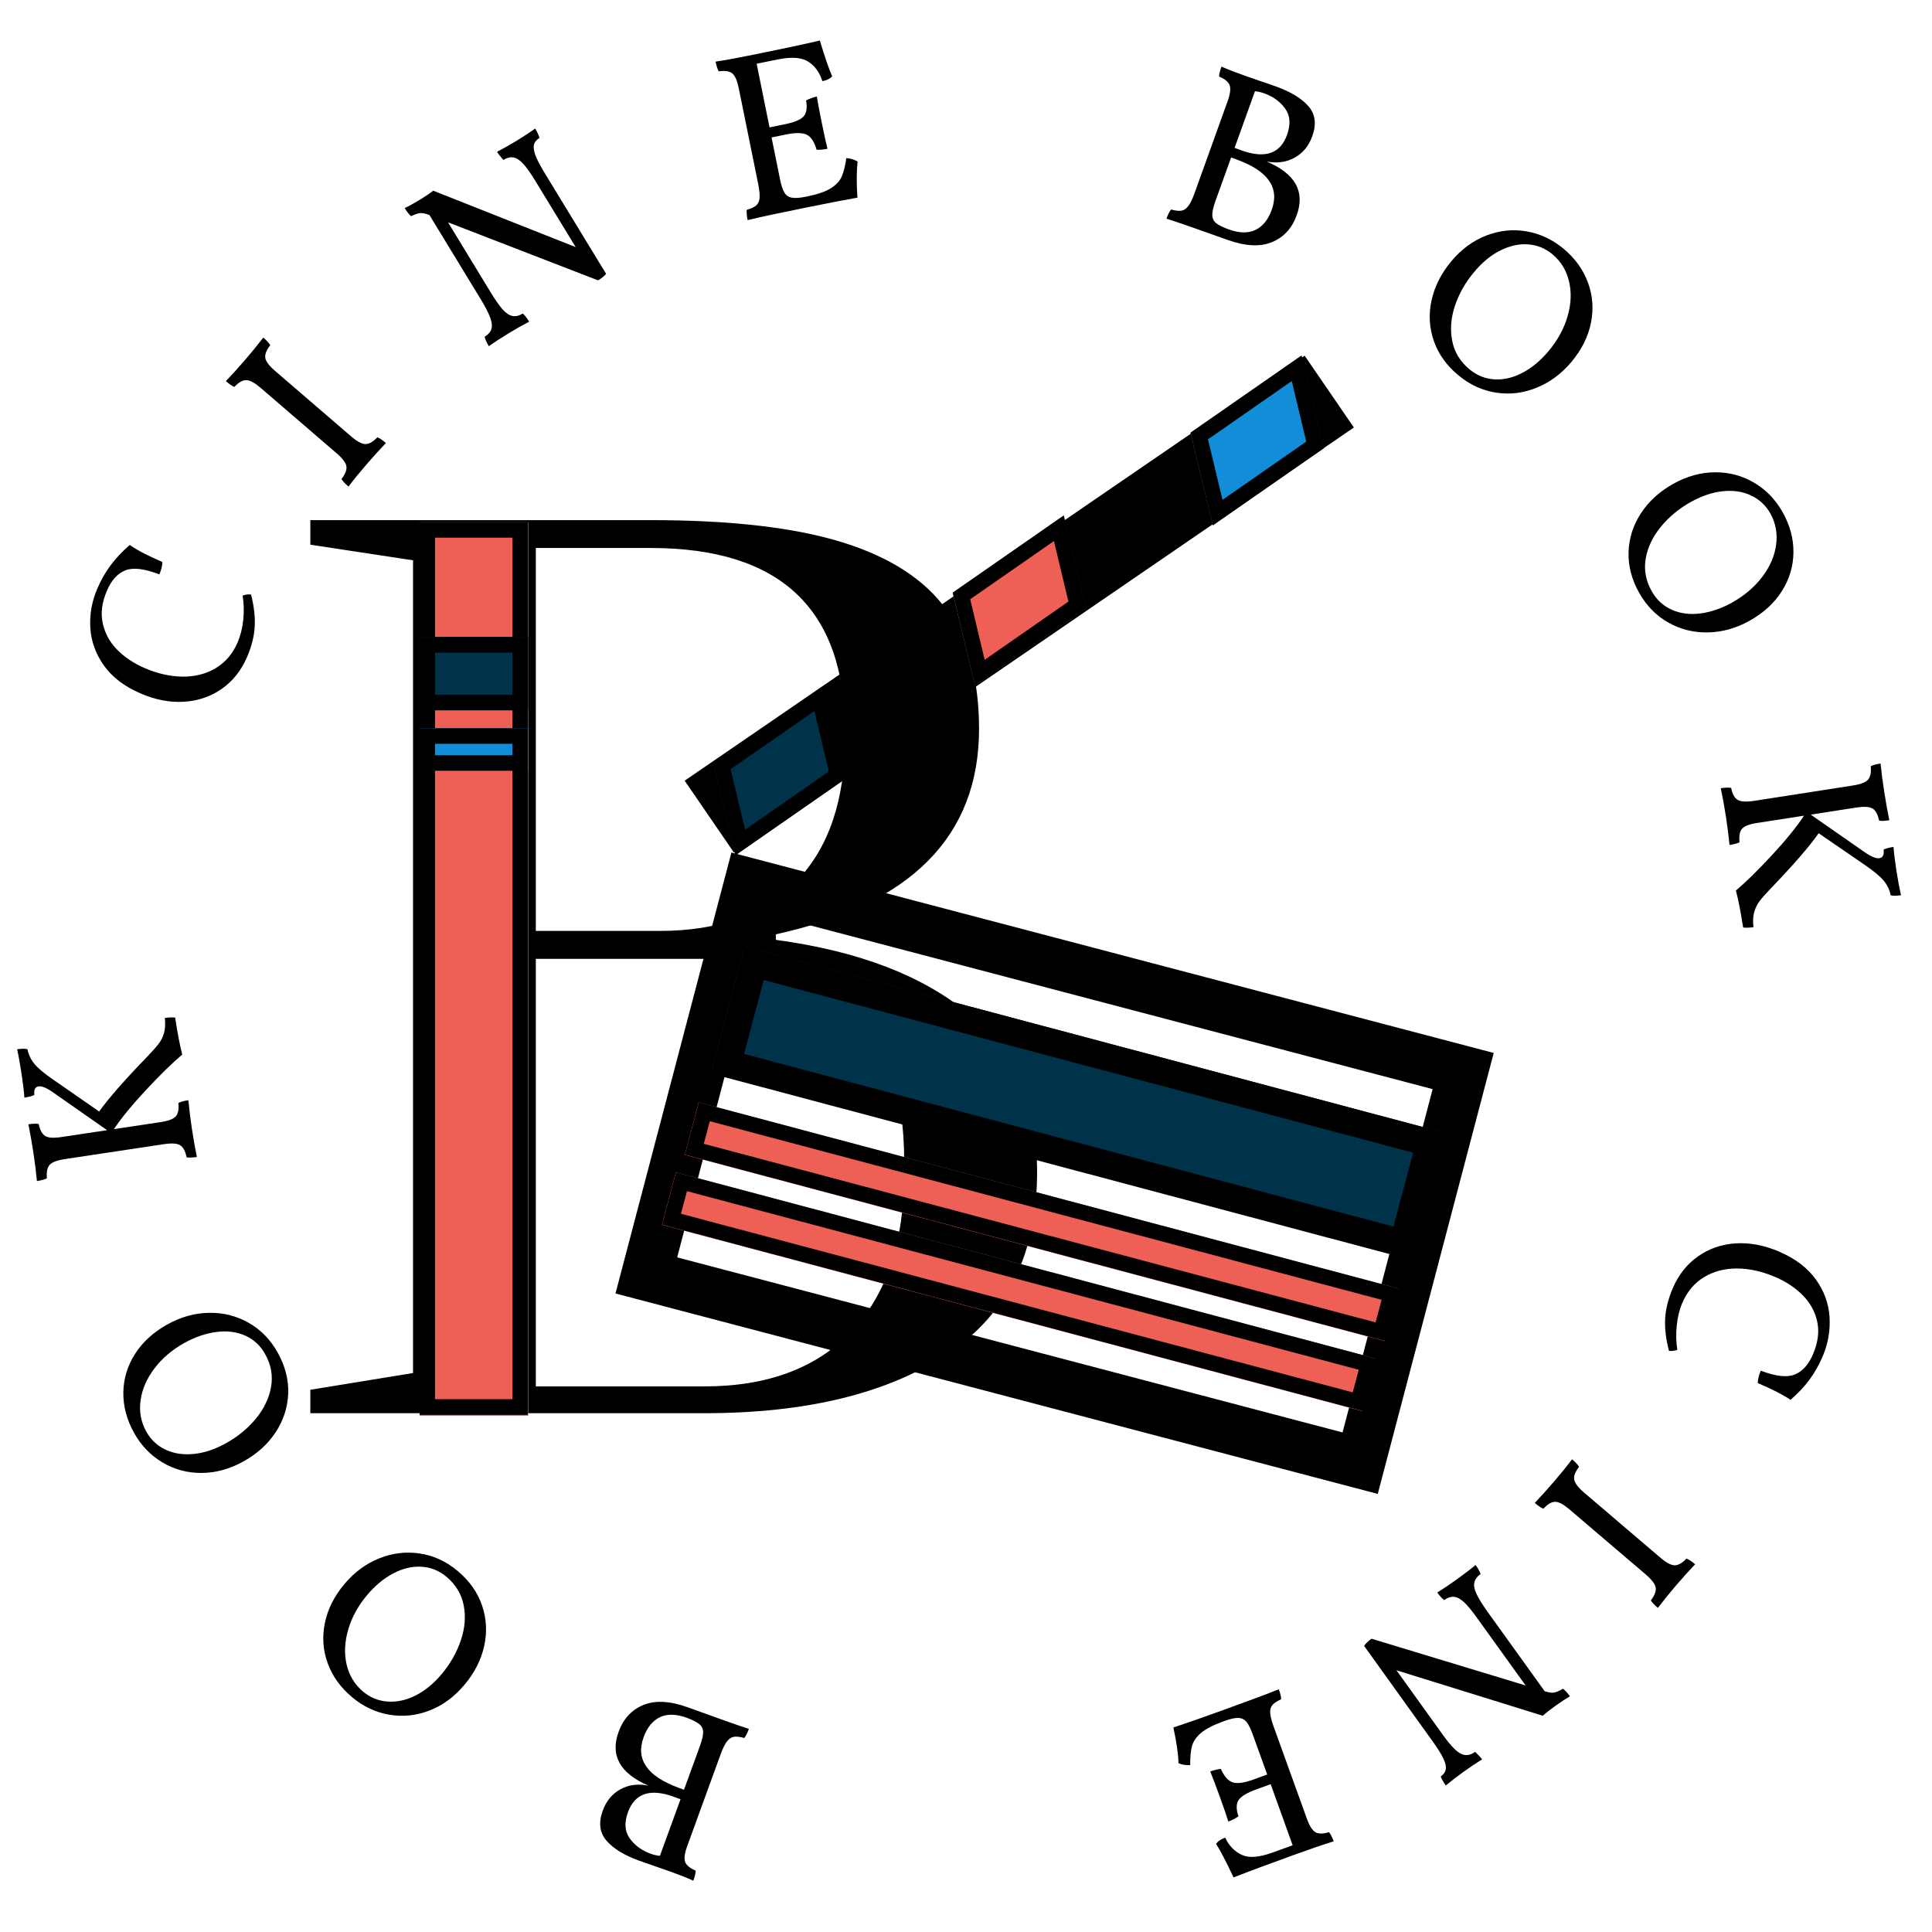 <svg xmlns="http://www.w3.org/2000/svg" xmlns:xlink="http://www.w3.org/1999/xlink" width="500" zoomAndPan="magnify" viewBox="0 0 375 375" height="500" preserveAspectRatio="xMidYMid meet" version="1.0"><defs><g/><clipPath id="1677958fe2"><path d="M 119 165 L 290 165 L 290 290 L 119 290 Z M 119 165 " clip-rule="nonzero"/></clipPath><clipPath id="2e634b9c37"><path d="M 141.961 165.473 L 289.867 204.359 L 267.07 291.062 L 119.168 252.176 Z M 141.961 165.473 " clip-rule="nonzero"/></clipPath><clipPath id="ded5543ac4"><path d="M 141.961 165.473 L 289.867 204.359 L 267.449 289.617 L 119.547 250.73 Z M 141.961 165.473 " clip-rule="nonzero"/></clipPath><clipPath id="fc4d8c048f"><path d="M 119 165 L 290 165 L 290 290 L 119 290 Z M 119 165 " clip-rule="nonzero"/></clipPath><clipPath id="80d199b2e1"><path d="M 141.961 165.473 L 289.934 204.379 L 267.43 289.969 L 119.461 251.066 Z M 141.961 165.473 " clip-rule="nonzero"/></clipPath><clipPath id="b76ef827ac"><path d="M 141.969 165.477 L 289.93 204.375 L 267.043 291.418 L 119.082 252.516 Z M 141.969 165.477 " clip-rule="nonzero"/></clipPath><clipPath id="cb23d737d9"><path d="M 141.969 165.477 L 289.93 204.375 L 267.426 289.969 L 119.465 251.066 Z M 141.969 165.477 " clip-rule="nonzero"/></clipPath><clipPath id="314acccb3c"><path d="M 81.445 101.367 L 102.539 101.367 L 102.539 274.805 L 81.445 274.805 Z M 81.445 101.367 " clip-rule="nonzero"/></clipPath><clipPath id="09c744b984"><path d="M 81.445 101.367 L 102.445 101.367 L 102.445 274.617 L 81.445 274.617 Z M 81.445 101.367 " clip-rule="nonzero"/></clipPath><clipPath id="26a5841cc9"><path d="M 81.445 123.633 L 102.539 123.633 L 102.539 137.695 L 81.445 137.695 Z M 81.445 123.633 " clip-rule="nonzero"/></clipPath><clipPath id="2fd95bef14"><path d="M 81.445 123.633 L 102.445 123.633 L 102.445 137.883 L 81.445 137.883 Z M 81.445 123.633 " clip-rule="nonzero"/></clipPath><clipPath id="1b25ab560c"><path d="M 81.445 141.352 L 102.539 141.352 L 102.539 149.555 L 81.445 149.555 Z M 81.445 141.352 " clip-rule="nonzero"/></clipPath><clipPath id="4e83694ee6"><path d="M 81.445 141.352 L 102.445 141.352 L 102.445 149.602 L 81.445 149.602 Z M 81.445 141.352 " clip-rule="nonzero"/></clipPath><clipPath id="93b12f136f"><path d="M 132 69 L 263 69 L 263 166 L 132 166 Z M 132 69 " clip-rule="nonzero"/></clipPath><clipPath id="3d2293360f"><path d="M 132.891 151.531 L 253.227 69.035 L 263.168 83.531 L 142.832 166.027 Z M 132.891 151.531 " clip-rule="nonzero"/></clipPath><clipPath id="20b0b17222"><path d="M 132.891 151.531 L 253.227 69.035 L 262.785 82.977 L 142.449 165.473 Z M 132.891 151.531 " clip-rule="nonzero"/></clipPath><clipPath id="077668a19c"><path d="M 184 100 L 211 100 L 211 134 L 184 134 Z M 184 100 " clip-rule="nonzero"/></clipPath><clipPath id="a6dacc16e2"><path d="M 179.391 118.875 L 206.637 99.934 L 216.707 114.422 L 189.457 133.359 Z M 179.391 118.875 " clip-rule="nonzero"/></clipPath><clipPath id="4963e37a6f"><path d="M 184.906 115.039 L 206.426 100.082 L 210.77 118.105 L 189.25 133.062 L 184.906 115.039 " clip-rule="nonzero"/></clipPath><clipPath id="6b1b660e10"><path d="M 184 100 L 211 100 L 211 134 L 184 134 Z M 184 100 " clip-rule="nonzero"/></clipPath><clipPath id="4e18d6bac7"><path d="M 179.391 118.875 L 206.488 100.039 L 216.332 114.203 L 189.234 133.039 Z M 179.391 118.875 " clip-rule="nonzero"/></clipPath><clipPath id="287125e947"><path d="M 179.391 118.871 L 206.695 99.895 L 216.75 114.355 L 189.441 133.336 Z M 179.391 118.871 " clip-rule="nonzero"/></clipPath><clipPath id="e6815587e9"><path d="M 184.922 115.027 L 206.484 100.039 L 210.801 118.047 L 189.238 133.035 L 184.922 115.027 " clip-rule="nonzero"/></clipPath><clipPath id="d87e4f512d"><path d="M 231 69 L 257 69 L 257 102 L 231 102 Z M 231 69 " clip-rule="nonzero"/></clipPath><clipPath id="69a16128a7"><path d="M 225.551 87.824 L 252.797 68.887 L 262.867 83.371 L 235.621 102.309 Z M 225.551 87.824 " clip-rule="nonzero"/></clipPath><clipPath id="f1227bab11"><path d="M 231.07 83.988 L 252.586 69.031 L 256.93 87.055 L 235.414 102.012 L 231.07 83.988 " clip-rule="nonzero"/></clipPath><clipPath id="20cc072817"><path d="M 231 68 L 257 68 L 257 102 L 231 102 Z M 231 68 " clip-rule="nonzero"/></clipPath><clipPath id="9b3bc90aac"><path d="M 225.551 87.824 L 252.648 68.988 L 262.496 83.152 L 235.398 101.988 Z M 225.551 87.824 " clip-rule="nonzero"/></clipPath><clipPath id="4c1c264ac5"><path d="M 225.555 87.824 L 252.859 68.844 L 262.91 83.305 L 235.605 102.285 Z M 225.555 87.824 " clip-rule="nonzero"/></clipPath><clipPath id="e8336f74c1"><path d="M 231.082 83.98 L 252.648 68.988 L 256.961 87 L 235.398 101.988 L 231.082 83.98 " clip-rule="nonzero"/></clipPath><clipPath id="1f7e15961c"><path d="M 138 133 L 165 133 L 165 166 L 138 166 Z M 138 133 " clip-rule="nonzero"/></clipPath><clipPath id="245c562963"><path d="M 132.891 151.855 L 160.137 132.914 L 170.207 147.402 L 142.961 166.34 Z M 132.891 151.855 " clip-rule="nonzero"/></clipPath><clipPath id="45362eed62"><path d="M 138.41 148.02 L 159.926 133.062 L 164.27 151.086 L 142.754 166.043 L 138.41 148.02 " clip-rule="nonzero"/></clipPath><clipPath id="4775c983e1"><path d="M 138 133 L 165 133 L 165 167 L 138 167 Z M 138 133 " clip-rule="nonzero"/></clipPath><clipPath id="79300048d1"><path d="M 132.891 151.855 L 159.988 133.02 L 169.836 147.184 L 142.738 166.02 Z M 132.891 151.855 " clip-rule="nonzero"/></clipPath><clipPath id="552694ad9f"><path d="M 132.895 151.852 L 160.199 132.871 L 170.25 147.336 L 142.945 166.312 Z M 132.895 151.852 " clip-rule="nonzero"/></clipPath><clipPath id="5d7b631b19"><path d="M 138.422 148.008 L 159.988 133.02 L 164.301 151.027 L 142.738 166.016 L 138.422 148.008 " clip-rule="nonzero"/></clipPath><clipPath id="a8370eb8a8"><path d="M 138 183 L 281 183 L 281 244 L 138 244 Z M 138 183 " clip-rule="nonzero"/></clipPath><clipPath id="3c00989fd4"><path d="M 144.508 183.723 L 282.105 220.328 L 275.324 245.809 L 137.727 209.203 Z M 144.508 183.723 " clip-rule="nonzero"/></clipPath><clipPath id="1a496433e1"><path d="M 144.508 183.723 L 280.547 219.914 L 274.082 244.215 L 138.043 208.023 Z M 144.508 183.723 " clip-rule="nonzero"/></clipPath><clipPath id="cb7778c867"><path d="M 137 183 L 281 183 L 281 245 L 137 245 Z M 137 183 " clip-rule="nonzero"/></clipPath><clipPath id="d7b870f043"><path d="M 144.508 183.723 L 280.766 219.973 L 274.211 244.613 L 137.949 208.363 Z M 144.508 183.723 " clip-rule="nonzero"/></clipPath><clipPath id="453357c21e"><path d="M 144.531 183.727 L 282.301 220.379 L 275.426 246.219 L 137.656 209.566 Z M 144.531 183.727 " clip-rule="nonzero"/></clipPath><clipPath id="58a5da21c9"><path d="M 144.531 183.727 L 280.742 219.965 L 274.188 244.609 L 137.977 208.371 Z M 144.531 183.727 " clip-rule="nonzero"/></clipPath><clipPath id="10514b5e86"><path d="M 132 213 L 272 213 L 272 261 L 132 261 Z M 132 213 " clip-rule="nonzero"/></clipPath><clipPath id="9026316965"><path d="M 135.609 213.969 L 273.207 250.574 L 270.043 262.465 L 132.445 225.859 Z M 135.609 213.969 " clip-rule="nonzero"/></clipPath><clipPath id="210e7c7eaf"><path d="M 135.609 213.969 L 271.648 250.16 L 268.93 260.379 L 132.891 224.188 Z M 135.609 213.969 " clip-rule="nonzero"/></clipPath><clipPath id="8b93db2ff1"><path d="M 132 213 L 272 213 L 272 261 L 132 261 Z M 132 213 " clip-rule="nonzero"/></clipPath><clipPath id="d25d42a8ac"><path d="M 135.609 213.969 L 271.867 250.219 L 269.168 260.367 L 132.91 224.113 Z M 135.609 213.969 " clip-rule="nonzero"/></clipPath><clipPath id="64a1cffa9f"><path d="M 135.637 213.977 L 273.395 250.625 L 270.254 262.43 L 132.496 225.781 Z M 135.637 213.977 " clip-rule="nonzero"/></clipPath><clipPath id="d7ac380d15"><path d="M 135.637 213.977 L 271.84 250.211 L 269.141 260.355 L 132.938 224.121 Z M 135.637 213.977 " clip-rule="nonzero"/></clipPath><clipPath id="cc793624e0"><path d="M 128 227 L 268 227 L 268 274 L 128 274 Z M 128 227 " clip-rule="nonzero"/></clipPath><clipPath id="7b21c6e5ce"><path d="M 131.176 227.547 L 268.773 264.152 L 265.609 276.043 L 128.012 239.438 Z M 131.176 227.547 " clip-rule="nonzero"/></clipPath><clipPath id="8e850e31c8"><path d="M 131.176 227.547 L 267.219 263.738 L 264.496 273.961 L 128.457 237.766 Z M 131.176 227.547 " clip-rule="nonzero"/></clipPath><clipPath id="9629130a69"><path d="M 128 227 L 268 227 L 268 274 L 128 274 Z M 128 227 " clip-rule="nonzero"/></clipPath><clipPath id="3a98cffbc8"><path d="M 131.176 227.547 L 267.438 263.797 L 264.738 273.945 L 128.477 237.695 Z M 131.176 227.547 " clip-rule="nonzero"/></clipPath><clipPath id="7c0b464eec"><path d="M 131.207 227.555 L 268.965 264.203 L 265.824 276.012 L 128.066 239.359 Z M 131.207 227.555 " clip-rule="nonzero"/></clipPath><clipPath id="8eabac10f9"><path d="M 131.207 227.555 L 267.406 263.789 L 264.707 273.938 L 128.508 237.703 Z M 131.207 227.555 " clip-rule="nonzero"/></clipPath></defs><rect x="-37.5" width="450" fill="#ffffff" y="-37.5" height="450" fill-opacity="1"/><rect x="-37.5" width="450" fill="#ffffff" y="-37.5" height="450" fill-opacity="1"/><rect x="-37.5" width="450" fill="#ffffff" y="-37.5" height="450" fill-opacity="1"/><g fill="#000000" fill-opacity="1"><g transform="translate(147.731, 336.575)"><g><path d="M -21.875 10.016 C -27.406 7.629 -29.332 4.145 -27.656 -0.438 C -26.738 -2.969 -25.133 -4.703 -22.844 -5.641 C -20.551 -6.586 -17.664 -6.43 -14.188 -5.172 C -8.508 -3.098 -4.57 -1.707 -2.375 -1 C -2.676 -0.164 -2.973 0.422 -3.266 0.766 C -4.086 0.535 -4.754 0.457 -5.266 0.531 C -5.773 0.613 -6.227 0.914 -6.625 1.438 C -7.031 1.957 -7.438 2.773 -7.844 3.891 L -14.312 21.672 C -14.844 23.109 -14.988 24.156 -14.75 24.812 C -14.508 25.469 -13.828 26.035 -12.703 26.516 C -12.703 26.973 -12.852 27.625 -13.156 28.469 C -14.281 27.957 -15.758 27.367 -17.594 26.703 L -20.734 25.609 C -21.43 25.379 -22.457 25.02 -23.812 24.531 C -26.633 23.5 -28.707 22.211 -30.031 20.672 C -31.352 19.129 -31.586 17.191 -30.734 14.859 C -30.055 12.984 -28.91 11.602 -27.297 10.719 C -25.68 9.844 -23.875 9.609 -21.875 10.016 Z M -25.844 15.172 C -26.582 17.191 -26.473 18.879 -25.516 20.234 C -24.555 21.586 -23.211 22.582 -21.484 23.219 C -20.859 23.445 -20.242 23.586 -19.641 23.641 L -15.641 12.656 L -16.969 12.172 C -21.551 10.504 -24.508 11.504 -25.844 15.172 Z M -14.422 -3.156 C -16.504 -3.906 -18.25 -3.941 -19.656 -3.266 C -21.062 -2.586 -22.113 -1.285 -22.812 0.641 C -24.383 4.941 -22.098 8.211 -15.953 10.453 L -14.969 10.812 L -11.906 2.406 C -11.469 1.207 -11.25 0.289 -11.25 -0.344 C -11.258 -0.988 -11.504 -1.508 -11.984 -1.906 C -12.461 -2.312 -13.273 -2.727 -14.422 -3.156 Z M -14.422 -3.156 "/></g></g></g><g fill="#000000" fill-opacity="1"><g transform="translate(120.099, 325.76)"><g/></g></g><g fill="#000000" fill-opacity="1"><g transform="translate(110.541, 320.71)"><g/></g></g><g fill="#000000" fill-opacity="1"><g transform="translate(101.447, 316.082)"><g><path d="M -12.594 -11.141 C -10.312 -9.223 -8.738 -6.988 -7.875 -4.438 C -7.008 -1.883 -6.875 0.734 -7.469 3.422 C -8.07 6.117 -9.348 8.625 -11.297 10.938 C -13.273 13.289 -15.547 14.957 -18.109 15.938 C -20.68 16.926 -23.289 17.191 -25.938 16.734 C -28.582 16.273 -30.984 15.133 -33.141 13.312 C -35.367 11.438 -36.938 9.242 -37.844 6.734 C -38.758 4.234 -38.941 1.641 -38.391 -1.047 C -37.848 -3.734 -36.578 -6.266 -34.578 -8.641 C -32.648 -10.93 -30.398 -12.586 -27.828 -13.609 C -25.254 -14.641 -22.629 -14.953 -19.953 -14.547 C -17.273 -14.148 -14.82 -13.016 -12.594 -11.141 Z M -14.75 -10 C -16.227 -11.238 -17.879 -11.898 -19.703 -11.984 C -21.523 -12.078 -23.348 -11.633 -25.172 -10.656 C -26.992 -9.688 -28.664 -8.297 -30.188 -6.484 C -31.945 -4.391 -33.172 -2.156 -33.859 0.219 C -34.555 2.602 -34.66 4.859 -34.172 6.984 C -33.68 9.117 -32.617 10.875 -30.984 12.25 C -29.586 13.414 -28 14.062 -26.219 14.188 C -24.445 14.32 -22.648 13.938 -20.828 13.031 C -19.004 12.125 -17.301 10.734 -15.719 8.859 C -14.031 6.836 -12.789 4.656 -12 2.312 C -11.207 -0.031 -11.02 -2.289 -11.438 -4.469 C -11.863 -6.645 -12.969 -8.488 -14.75 -10 Z M -14.75 -10 "/></g></g></g><g fill="#000000" fill-opacity="1"><g transform="translate(75.675, 293.173)"><g/></g></g><g fill="#000000" fill-opacity="1"><g transform="translate(68.548, 285.044)"><g/></g></g><g fill="#000000" fill-opacity="1"><g transform="translate(61.705, 277.475)"><g><path d="M -7.781 -14.891 C -6.332 -12.285 -5.66 -9.641 -5.766 -6.953 C -5.879 -4.266 -6.691 -1.77 -8.203 0.531 C -9.723 2.832 -11.805 4.719 -14.453 6.188 C -17.141 7.676 -19.859 8.422 -22.609 8.422 C -25.359 8.43 -27.883 7.75 -30.188 6.375 C -32.488 5 -34.328 3.078 -35.703 0.609 C -37.117 -1.941 -37.805 -4.551 -37.766 -7.219 C -37.723 -9.883 -36.969 -12.367 -35.5 -14.672 C -34.031 -16.984 -31.938 -18.895 -29.219 -20.406 C -26.594 -21.863 -23.895 -22.613 -21.125 -22.656 C -18.363 -22.707 -15.801 -22.062 -13.438 -20.719 C -11.082 -19.383 -9.195 -17.441 -7.781 -14.891 Z M -10.219 -14.594 C -11.145 -16.281 -12.441 -17.492 -14.109 -18.234 C -15.785 -18.973 -17.648 -19.207 -19.703 -18.938 C -21.754 -18.676 -23.816 -17.973 -25.891 -16.828 C -28.273 -15.504 -30.219 -13.852 -31.719 -11.875 C -33.219 -9.906 -34.117 -7.836 -34.422 -5.672 C -34.723 -3.504 -34.352 -1.484 -33.312 0.391 C -32.426 1.984 -31.176 3.156 -29.562 3.906 C -27.957 4.664 -26.133 4.941 -24.094 4.734 C -22.062 4.535 -19.977 3.844 -17.844 2.656 C -15.539 1.375 -13.602 -0.219 -12.031 -2.125 C -10.457 -4.039 -9.477 -6.086 -9.094 -8.266 C -8.707 -10.453 -9.082 -12.562 -10.219 -14.594 Z M -10.219 -14.594 "/></g></g></g><g fill="#000000" fill-opacity="1"><g transform="translate(45.806, 246.877)"><g/></g></g><g fill="#000000" fill-opacity="1"><g transform="translate(42.049, 236.74)"><g/></g></g><g fill="#000000" fill-opacity="1"><g transform="translate(38.465, 227.133)"><g><path d="M -9.922 -22 C -8.91 -23.051 -8.16 -23.895 -7.672 -24.531 C -7.191 -25.164 -6.844 -25.867 -6.625 -26.641 C -6.406 -27.422 -6.352 -28.391 -6.469 -29.547 C -5.695 -29.66 -5.031 -29.688 -4.469 -29.625 C -4.008 -26.594 -3.551 -24.195 -3.094 -22.438 C -4.914 -20.914 -7.203 -18.688 -9.953 -15.75 C -12.703 -12.82 -14.836 -10.227 -16.359 -7.969 L -7.312 -9.328 C -5.789 -9.555 -4.801 -9.93 -4.344 -10.453 C -3.883 -10.973 -3.719 -11.836 -3.844 -13.047 C -3.438 -13.273 -2.789 -13.453 -1.906 -13.578 C -1.727 -11.742 -1.5 -9.898 -1.219 -8.047 C -0.895 -5.922 -0.57 -4.094 -0.25 -2.562 C -1.133 -2.438 -1.801 -2.414 -2.25 -2.5 C -2.488 -3.707 -2.906 -4.488 -3.5 -4.844 C -4.094 -5.207 -5.148 -5.273 -6.672 -5.047 L -25.875 -2.156 C -27.383 -1.926 -28.367 -1.551 -28.828 -1.031 C -29.297 -0.508 -29.473 0.359 -29.359 1.578 C -29.766 1.797 -30.41 1.973 -31.297 2.109 C -31.453 0.43 -31.68 -1.406 -31.984 -3.406 C -32.266 -5.258 -32.586 -7.094 -32.953 -8.906 C -32.066 -9.039 -31.398 -9.062 -30.953 -8.969 C -30.703 -7.77 -30.273 -6.988 -29.672 -6.625 C -29.078 -6.27 -28.023 -6.207 -26.516 -6.438 L -17.672 -7.766 L -28 -14.984 C -29.32 -15.941 -30.316 -16.367 -30.984 -16.266 C -31.648 -16.16 -31.922 -15.609 -31.797 -14.609 C -32.266 -14.379 -32.91 -14.203 -33.734 -14.078 C -33.785 -15.098 -33.973 -16.672 -34.297 -18.797 C -34.586 -20.703 -34.867 -22.258 -35.141 -23.469 C -34.254 -23.602 -33.586 -23.609 -33.141 -23.484 C -32.91 -22.398 -32.453 -21.441 -31.766 -20.609 C -31.086 -19.785 -29.898 -18.789 -28.203 -17.625 L -19.219 -11.391 C -17.445 -13.891 -14.348 -17.426 -9.922 -22 Z M -9.922 -22 "/></g></g></g><g fill="#000000" fill-opacity="1"><g transform="translate(34.502, 195.26)"><g/></g></g><g fill="#000000" fill-opacity="1"><g transform="translate(34.448, 184.45)"><g/></g></g><g fill="#000000" fill-opacity="1"><g transform="translate(35.162, 173.664)"><g/></g></g><g fill="#000000" fill-opacity="1"><g transform="translate(36.643, 162.955)"><g/></g></g><g fill="#000000" fill-opacity="1"><g transform="translate(38.882, 152.38)"><g/></g></g><g fill="#000000" fill-opacity="1"><g transform="translate(41.046, 142.334)"><g><path d="M 6.875 -14.734 C 5.75 -12.141 4.113 -10.098 1.969 -8.609 C -0.176 -7.117 -2.617 -6.289 -5.359 -6.125 C -8.109 -5.957 -10.93 -6.504 -13.828 -7.766 C -16.922 -9.109 -19.27 -10.906 -20.875 -13.156 C -22.477 -15.414 -23.359 -17.859 -23.516 -20.484 C -23.672 -23.117 -23.207 -25.676 -22.125 -28.156 C -21.383 -29.863 -20.52 -31.367 -19.531 -32.672 C -18.551 -33.984 -17.328 -35.281 -15.859 -36.562 C -14.535 -35.602 -12.426 -34.5 -9.531 -33.25 C -9.539 -32.52 -9.734 -31.719 -10.109 -30.844 C -12.984 -31.957 -15.176 -32.223 -16.688 -31.641 C -18.195 -31.055 -19.391 -29.754 -20.266 -27.734 C -21.254 -25.461 -21.535 -23.348 -21.109 -21.391 C -20.691 -19.43 -19.766 -17.719 -18.328 -16.25 C -16.891 -14.789 -15.133 -13.609 -13.062 -12.703 C -10.531 -11.598 -8.055 -11.031 -5.641 -11 C -3.223 -10.977 -1.07 -11.523 0.812 -12.641 C 2.695 -13.766 4.113 -15.422 5.062 -17.609 C 5.633 -18.941 6.004 -20.41 6.172 -22.016 C 6.336 -23.617 6.297 -25.188 6.047 -26.719 C 6.266 -26.82 6.539 -26.895 6.875 -26.938 C 7.207 -26.977 7.477 -26.973 7.688 -26.922 C 8.27 -24.629 8.504 -22.547 8.391 -20.672 C 8.285 -18.797 7.781 -16.816 6.875 -14.734 Z M 6.875 -14.734 "/></g></g></g><g fill="#000000" fill-opacity="1"><g transform="translate(54.122, 114.221)"><g/></g></g><g fill="#000000" fill-opacity="1"><g transform="translate(59.784, 105.012)"><g/></g></g><g fill="#000000" fill-opacity="1"><g transform="translate(65.843, 96.302)"><g><path d="M -15.25 -21.016 C -16.406 -22.004 -17.332 -22.504 -18.031 -22.516 C -18.727 -22.535 -19.504 -22.098 -20.359 -21.203 C -20.773 -21.367 -21.32 -21.742 -22 -22.328 C -20.832 -23.547 -19.586 -24.922 -18.266 -26.453 C -17.047 -27.867 -15.867 -29.312 -14.734 -30.781 C -14.055 -30.195 -13.609 -29.703 -13.391 -29.297 C -14.141 -28.336 -14.457 -27.508 -14.344 -26.812 C -14.227 -26.125 -13.594 -25.285 -12.438 -24.297 L 2.281 -11.625 C 3.445 -10.625 4.379 -10.117 5.078 -10.109 C 5.773 -10.098 6.551 -10.535 7.406 -11.422 C 7.832 -11.266 8.383 -10.895 9.062 -10.312 C 7.781 -8.969 6.531 -7.586 5.312 -6.172 C 3.906 -4.547 2.734 -3.109 1.797 -1.859 C 1.117 -2.441 0.664 -2.93 0.438 -3.328 C 1.188 -4.297 1.504 -5.125 1.391 -5.812 C 1.273 -6.5 0.633 -7.344 -0.531 -8.344 Z M -15.25 -21.016 "/></g></g></g><g fill="#000000" fill-opacity="1"><g transform="translate(77.546, 83.052)"><g/></g></g><g fill="#000000" fill-opacity="1"><g transform="translate(85.368, 75.589)"><g/></g></g><g fill="#000000" fill-opacity="1"><g transform="translate(92.616, 68.418)"><g><path d="M 7.625 -41.078 C 9.039 -41.941 10.254 -42.738 11.266 -43.469 C 11.66 -42.801 11.941 -42.195 12.109 -41.656 C 11.504 -41.289 11.141 -40.832 11.016 -40.281 C 10.898 -39.738 11.016 -39.031 11.359 -38.156 C 11.703 -37.281 12.316 -36.117 13.203 -34.672 L 25.031 -15.266 C 24.707 -14.848 24.188 -14.426 23.469 -14 L -5.656 -25.266 L 2.625 -11.672 C 3.551 -10.148 4.336 -9.031 4.984 -8.312 C 5.641 -7.602 6.273 -7.191 6.891 -7.078 C 7.504 -6.973 8.16 -7.133 8.859 -7.562 C 9.223 -7.25 9.633 -6.723 10.094 -5.984 C 8.863 -5.348 7.539 -4.598 6.125 -3.734 C 4.5 -2.742 3.219 -1.906 2.281 -1.219 C 1.82 -1.957 1.547 -2.566 1.453 -3.047 C 2.148 -3.473 2.586 -3.977 2.766 -4.562 C 2.941 -5.156 2.859 -5.906 2.516 -6.812 C 2.18 -7.719 1.551 -8.93 0.625 -10.453 L -9.266 -26.688 L -9.547 -26.781 C -10.18 -27.008 -10.707 -27.098 -11.125 -27.047 C -11.551 -27.004 -12.117 -26.805 -12.828 -26.453 C -13.254 -26.836 -13.664 -27.363 -14.062 -28.031 C -13.227 -28.426 -12.234 -28.973 -11.078 -29.672 C -10.023 -30.316 -9.176 -30.895 -8.531 -31.406 L 19.125 -20.453 L 11.203 -33.453 C 10.305 -34.922 9.535 -35.992 8.891 -36.672 C 8.254 -37.359 7.633 -37.754 7.031 -37.859 C 6.438 -37.961 5.785 -37.801 5.078 -37.375 C 4.492 -38.051 4.086 -38.578 3.859 -38.953 C 5.023 -39.555 6.281 -40.266 7.625 -41.078 Z M 7.625 -41.078 "/></g></g></g><g fill="#000000" fill-opacity="1"><g transform="translate(122.977, 51.062)"><g/></g></g><g fill="#000000" fill-opacity="1"><g transform="translate(132.959, 46.914)"><g/></g></g><g fill="#000000" fill-opacity="1"><g transform="translate(142.553, 43.099)"><g><path d="M 21.719 -12.422 C 22.633 -12.328 23.363 -12.098 23.906 -11.734 C 23.695 -9.848 23.688 -7.516 23.875 -4.734 C 21.52 -4.316 18.301 -3.695 14.219 -2.875 C 8.676 -1.758 4.789 -0.926 2.562 -0.375 C 2.383 -1.25 2.328 -1.914 2.391 -2.375 C 3.211 -2.602 3.816 -2.879 4.203 -3.203 C 4.598 -3.535 4.82 -4.02 4.875 -4.656 C 4.938 -5.289 4.848 -6.207 4.609 -7.406 L 0.844 -25.953 C 0.539 -27.453 0.117 -28.422 -0.422 -28.859 C -0.961 -29.297 -1.836 -29.426 -3.047 -29.25 C -3.273 -29.633 -3.477 -30.266 -3.656 -31.141 C -1.875 -31.398 0.656 -31.863 3.938 -32.531 C 9.406 -33.633 13.617 -34.535 16.578 -35.234 C 17.555 -31.992 18.352 -29.68 18.969 -28.297 C 18.594 -27.836 17.957 -27.52 17.062 -27.344 C 16.562 -29 15.672 -30.25 14.391 -31.094 C 13.109 -31.945 11.145 -32.109 8.5 -31.578 L 4.312 -30.734 L 6.812 -18.375 L 9.641 -18.953 C 11.547 -19.328 12.797 -19.832 13.391 -20.469 C 13.992 -21.113 14.164 -22.16 13.906 -23.609 C 14.582 -23.961 15.281 -24.211 16 -24.359 C 16.156 -23.328 16.461 -21.68 16.922 -19.422 C 17.422 -16.961 17.801 -15.227 18.062 -14.219 C 17.258 -14.062 16.555 -14 15.953 -14.031 C 15.504 -15.562 14.875 -16.531 14.062 -16.938 C 13.25 -17.352 11.906 -17.375 10.031 -17 L 7.203 -16.422 L 8.859 -8.266 C 9.086 -7.129 9.363 -6.285 9.688 -5.734 C 10.008 -5.191 10.488 -4.859 11.125 -4.734 C 11.77 -4.617 12.664 -4.676 13.812 -4.906 L 14.062 -4.953 C 16.145 -5.379 17.695 -5.914 18.719 -6.562 C 19.738 -7.207 20.438 -7.957 20.812 -8.812 C 21.195 -9.664 21.5 -10.867 21.719 -12.422 Z M 21.719 -12.422 "/></g></g></g><g fill="#000000" fill-opacity="1"><g transform="translate(170.797, 38.058)"><g/></g></g><g fill="#000000" fill-opacity="1"><g transform="translate(181.584, 37.346)"><g/></g></g><g fill="#000000" fill-opacity="1"><g transform="translate(192.394, 37.403)"><g/></g></g><g fill="#000000" fill-opacity="1"><g transform="translate(203.173, 38.229)"><g/></g></g><g fill="#000000" fill-opacity="1"><g transform="translate(213.865, 39.82)"><g/></g></g><g fill="#000000" fill-opacity="1"><g transform="translate(224.039, 41.444)"><g><path d="M 21.828 -10.094 C 27.367 -7.738 29.312 -4.27 27.656 0.312 C 26.75 2.852 25.148 4.598 22.859 5.547 C 20.578 6.504 17.691 6.359 14.203 5.109 C 8.516 3.066 4.57 1.695 2.375 1 C 2.676 0.164 2.973 -0.426 3.266 -0.781 C 4.098 -0.551 4.766 -0.473 5.266 -0.547 C 5.766 -0.629 6.211 -0.93 6.609 -1.453 C 7.016 -1.984 7.414 -2.805 7.812 -3.922 L 14.219 -21.734 C 14.738 -23.172 14.879 -24.219 14.641 -24.875 C 14.398 -25.539 13.719 -26.109 12.594 -26.578 C 12.594 -27.023 12.742 -27.672 13.047 -28.516 C 14.172 -28.016 15.656 -27.438 17.5 -26.781 L 20.641 -25.688 C 21.336 -25.469 22.363 -25.113 23.719 -24.625 C 26.551 -23.602 28.629 -22.328 29.953 -20.797 C 31.273 -19.266 31.516 -17.332 30.672 -15 C 29.992 -13.113 28.852 -11.727 27.25 -10.844 C 25.645 -9.957 23.836 -9.707 21.828 -10.094 Z M 25.781 -15.281 C 26.508 -17.312 26.391 -19 25.422 -20.344 C 24.461 -21.695 23.117 -22.688 21.391 -23.312 C 20.766 -23.539 20.148 -23.68 19.547 -23.734 L 15.594 -12.734 L 16.938 -12.25 C 21.52 -10.602 24.469 -11.613 25.781 -15.281 Z M 14.453 3.078 C 16.523 3.828 18.266 3.859 19.672 3.172 C 21.078 2.484 22.125 1.176 22.812 -0.75 C 24.363 -5.051 22.062 -8.305 15.906 -10.516 L 14.922 -10.875 L 11.891 -2.469 C 11.461 -1.258 11.254 -0.336 11.266 0.297 C 11.273 0.941 11.52 1.461 12 1.859 C 12.477 2.254 13.297 2.66 14.453 3.078 Z M 14.453 3.078 "/></g></g></g><g fill="#000000" fill-opacity="1"><g transform="translate(251.713, 52.145)"><g/></g></g><g fill="#000000" fill-opacity="1"><g transform="translate(261.292, 57.155)"><g/></g></g><g fill="#000000" fill-opacity="1"><g transform="translate(270.406, 61.745)"><g><path d="M 12.641 11.078 C 10.348 9.172 8.766 6.945 7.891 4.406 C 7.016 1.863 6.867 -0.75 7.453 -3.438 C 8.047 -6.133 9.312 -8.648 11.25 -10.984 C 13.219 -13.348 15.484 -15.023 18.047 -16.016 C 20.609 -17.016 23.211 -17.289 25.859 -16.844 C 28.504 -16.395 30.91 -15.27 33.078 -13.469 C 35.316 -11.602 36.895 -9.414 37.812 -6.906 C 38.738 -4.395 38.938 -1.801 38.406 0.875 C 37.875 3.562 36.613 6.098 34.625 8.484 C 32.695 10.785 30.445 12.457 27.875 13.5 C 25.312 14.551 22.691 14.875 20.016 14.469 C 17.336 14.07 14.879 12.941 12.641 11.078 Z M 14.797 9.922 C 16.273 11.148 17.926 11.805 19.75 11.891 C 21.57 11.984 23.391 11.539 25.203 10.562 C 27.023 9.582 28.691 8.18 30.203 6.359 C 31.953 4.266 33.172 2.023 33.859 -0.359 C 34.555 -2.742 34.648 -5 34.141 -7.125 C 33.641 -9.258 32.566 -11.016 30.922 -12.391 C 29.535 -13.547 27.953 -14.188 26.172 -14.312 C 24.398 -14.438 22.598 -14.035 20.766 -13.109 C 18.941 -12.191 17.25 -10.789 15.688 -8.906 C 14 -6.883 12.766 -4.703 11.984 -2.359 C 11.211 -0.016 11.039 2.242 11.469 4.422 C 11.895 6.598 13.004 8.43 14.797 9.922 Z M 14.797 9.922 "/></g></g></g><g fill="#000000" fill-opacity="1"><g transform="translate(296.272, 84.548)"><g/></g></g><g fill="#000000" fill-opacity="1"><g transform="translate(303.432, 92.647)"><g/></g></g><g fill="#000000" fill-opacity="1"><g transform="translate(310.308, 100.188)"><g><path d="M 7.844 14.859 C 6.383 12.254 5.703 9.609 5.797 6.922 C 5.891 4.242 6.688 1.754 8.188 -0.547 C 9.695 -2.859 11.773 -4.758 14.422 -6.25 C 17.098 -7.75 19.812 -8.504 22.562 -8.516 C 25.32 -8.535 27.852 -7.863 30.156 -6.5 C 32.469 -5.145 34.316 -3.234 35.703 -0.766 C 37.129 1.773 37.828 4.379 37.797 7.047 C 37.766 9.723 37.02 12.219 35.562 14.531 C 34.102 16.852 32.02 18.77 29.312 20.281 C 26.695 21.75 24.004 22.508 21.234 22.562 C 18.461 22.625 15.895 21.988 13.531 20.656 C 11.164 19.332 9.27 17.398 7.844 14.859 Z M 10.281 14.547 C 11.219 16.223 12.523 17.43 14.203 18.172 C 15.879 18.91 17.738 19.145 19.781 18.875 C 21.832 18.602 23.891 17.891 25.953 16.734 C 28.328 15.391 30.266 13.727 31.766 11.75 C 33.266 9.77 34.156 7.691 34.438 5.516 C 34.727 3.348 34.352 1.332 33.312 -0.531 C 32.414 -2.113 31.16 -3.281 29.547 -4.031 C 27.941 -4.781 26.125 -5.051 24.094 -4.844 C 22.062 -4.633 19.977 -3.93 17.844 -2.734 C 15.539 -1.441 13.609 0.16 12.047 2.078 C 10.484 3.992 9.508 6.039 9.125 8.219 C 8.75 10.406 9.133 12.516 10.281 14.547 Z M 10.281 14.547 "/></g></g></g><g fill="#000000" fill-opacity="1"><g transform="translate(326.332, 130.72)"><g/></g></g><g fill="#000000" fill-opacity="1"><g transform="translate(330.131, 140.841)"><g/></g></g><g fill="#000000" fill-opacity="1"><g transform="translate(333.749, 150.433)"><g><path d="M 10.016 21.953 C 8.992 23.016 8.242 23.863 7.766 24.5 C 7.297 25.133 6.953 25.844 6.734 26.625 C 6.516 27.406 6.469 28.375 6.594 29.531 C 5.82 29.645 5.156 29.664 4.594 29.594 C 4.125 26.57 3.656 24.18 3.188 22.422 C 5.008 20.891 7.289 18.656 10.031 15.719 C 12.77 12.781 14.895 10.172 16.406 7.891 L 7.359 9.297 C 5.836 9.523 4.848 9.898 4.391 10.422 C 3.93 10.941 3.766 11.816 3.891 13.047 C 3.484 13.266 2.836 13.441 1.953 13.578 C 1.766 11.742 1.531 9.898 1.25 8.047 C 0.914 5.922 0.582 4.094 0.25 2.562 C 1.133 2.426 1.805 2.406 2.266 2.5 C 2.504 3.688 2.922 4.457 3.516 4.812 C 4.117 5.176 5.18 5.242 6.703 5.016 L 25.891 2.031 C 27.398 1.801 28.383 1.422 28.844 0.891 C 29.301 0.367 29.473 -0.492 29.359 -1.703 C 29.742 -1.922 30.379 -2.098 31.266 -2.234 C 31.43 -0.555 31.672 1.281 31.984 3.281 C 32.266 5.133 32.594 6.969 32.969 8.781 C 32.082 8.914 31.422 8.938 30.984 8.844 C 30.734 7.633 30.305 6.852 29.703 6.5 C 29.109 6.145 28.055 6.082 26.547 6.312 L 17.719 7.688 L 28.062 14.891 C 29.375 15.828 30.367 16.242 31.047 16.141 C 31.711 16.035 31.984 15.477 31.859 14.469 C 32.316 14.25 32.957 14.078 33.781 13.953 C 33.844 14.973 34.035 16.539 34.359 18.656 C 34.66 20.562 34.953 22.117 35.234 23.328 C 34.348 23.461 33.68 23.469 33.234 23.344 C 33.004 22.258 32.547 21.305 31.859 20.484 C 31.172 19.66 29.977 18.664 28.281 17.5 L 19.25 11.297 C 17.5 13.816 14.422 17.367 10.016 21.953 Z M 10.016 21.953 "/></g></g></g><g fill="#000000" fill-opacity="1"><g transform="translate(337.849, 182.289)"><g/></g></g><g fill="#000000" fill-opacity="1"><g transform="translate(337.948, 193.099)"><g/></g></g><g fill="#000000" fill-opacity="1"><g transform="translate(337.278, 203.888)"><g/></g></g><g fill="#000000" fill-opacity="1"><g transform="translate(335.842, 214.603)"><g/></g></g><g fill="#000000" fill-opacity="1"><g transform="translate(333.647, 225.188)"><g/></g></g><g fill="#000000" fill-opacity="1"><g transform="translate(331.518, 235.242)"><g><path d="M -6.812 14.75 C -5.695 12.156 -4.066 10.109 -1.922 8.609 C 0.211 7.109 2.648 6.27 5.391 6.094 C 8.129 5.926 10.953 6.469 13.859 7.719 C 16.953 9.051 19.305 10.836 20.922 13.078 C 22.535 15.316 23.426 17.754 23.594 20.391 C 23.758 23.023 23.312 25.582 22.25 28.062 C 21.508 29.77 20.648 31.281 19.672 32.594 C 18.691 33.914 17.473 35.207 16.016 36.469 C 14.68 35.539 12.562 34.453 9.656 33.203 C 9.676 32.473 9.875 31.676 10.25 30.812 C 13.125 31.906 15.312 32.156 16.812 31.562 C 18.32 30.969 19.508 29.66 20.375 27.641 C 21.352 25.359 21.629 23.238 21.203 21.281 C 20.773 19.332 19.836 17.629 18.391 16.172 C 16.953 14.711 15.188 13.535 13.094 12.641 C 10.562 11.547 8.086 10.988 5.672 10.969 C 3.266 10.957 1.125 11.516 -0.75 12.641 C -2.625 13.773 -4.031 15.438 -4.969 17.625 C -5.539 18.957 -5.906 20.426 -6.062 22.031 C -6.227 23.633 -6.191 25.207 -5.953 26.75 C -6.148 26.844 -6.422 26.91 -6.766 26.953 C -7.109 27.004 -7.379 27 -7.578 26.938 C -8.172 24.645 -8.414 22.562 -8.312 20.688 C -8.207 18.82 -7.707 16.844 -6.812 14.75 Z M -6.812 14.75 "/></g></g></g><g fill="#000000" fill-opacity="1"><g transform="translate(318.565, 263.409)"><g/></g></g><g fill="#000000" fill-opacity="1"><g transform="translate(312.94, 272.641)"><g/></g></g><g fill="#000000" fill-opacity="1"><g transform="translate(306.915, 281.376)"><g><path d="M 15.328 20.938 C 16.492 21.938 17.426 22.441 18.125 22.453 C 18.82 22.461 19.594 22.023 20.438 21.141 C 20.863 21.297 21.422 21.664 22.109 22.25 C 20.941 23.469 19.703 24.844 18.391 26.375 C 17.172 27.801 16 29.25 14.875 30.719 C 14.188 30.133 13.734 29.648 13.516 29.266 C 14.254 28.285 14.566 27.453 14.453 26.766 C 14.336 26.078 13.695 25.234 12.531 24.234 L -2.234 11.641 C -3.398 10.641 -4.332 10.133 -5.031 10.125 C -5.738 10.113 -6.508 10.562 -7.344 11.469 C -7.77 11.301 -8.328 10.926 -9.016 10.344 C -7.742 9 -6.5 7.613 -5.281 6.188 C -3.883 4.562 -2.719 3.125 -1.781 1.875 C -1.094 2.457 -0.641 2.945 -0.422 3.344 C -1.172 4.301 -1.484 5.125 -1.359 5.812 C -1.242 6.5 -0.602 7.344 0.562 8.344 Z M 15.328 20.938 "/></g></g></g><g fill="#000000" fill-opacity="1"><g transform="translate(295.269, 294.675)"><g/></g></g><g fill="#000000" fill-opacity="1"><g transform="translate(288.581, 302.371)"><g><path d="M -4.5 41.531 C -5.844 42.5 -6.992 43.383 -7.953 44.188 C -8.398 43.562 -8.727 42.984 -8.938 42.453 C -8.363 42.035 -8.035 41.551 -7.953 41 C -7.879 40.457 -8.047 39.754 -8.453 38.891 C -8.867 38.035 -9.566 36.926 -10.547 35.562 L -23.812 17.094 C -23.52 16.656 -23.039 16.191 -22.375 15.703 L 7.547 24.781 L -1.75 11.859 C -2.781 10.41 -3.645 9.348 -4.344 8.672 C -5.051 8.004 -5.711 7.641 -6.328 7.578 C -6.953 7.516 -7.598 7.723 -8.266 8.203 C -8.66 7.922 -9.109 7.43 -9.609 6.734 C -8.43 6.004 -7.172 5.156 -5.828 4.188 C -4.285 3.082 -3.066 2.148 -2.172 1.391 C -1.672 2.086 -1.348 2.672 -1.203 3.141 C -1.867 3.617 -2.27 4.16 -2.406 4.766 C -2.551 5.367 -2.414 6.109 -2 6.984 C -1.594 7.867 -0.875 9.035 0.156 10.484 L 11.25 25.906 L 11.547 25.984 C 12.191 26.172 12.723 26.223 13.141 26.141 C 13.555 26.055 14.109 25.812 14.797 25.406 C 15.242 25.758 15.691 26.25 16.141 26.875 C 15.348 27.344 14.398 27.969 13.297 28.75 C 12.297 29.469 11.488 30.102 10.875 30.656 L -17.531 21.828 L -8.641 34.203 C -7.641 35.598 -6.797 36.613 -6.109 37.25 C -5.422 37.883 -4.77 38.227 -4.156 38.281 C -3.551 38.344 -2.914 38.133 -2.25 37.656 C -1.613 38.281 -1.164 38.77 -0.906 39.125 C -2.02 39.812 -3.219 40.613 -4.5 41.531 Z M -4.5 41.531 "/></g></g></g><g fill="#000000" fill-opacity="1"><g transform="translate(259.614, 321.963)"><g/></g></g><g fill="#000000" fill-opacity="1"><g transform="translate(250.684, 327.138)"><g><path d="M -19.672 15.469 C -20.598 15.508 -21.352 15.383 -21.938 15.094 C -22 13.195 -22.332 10.891 -22.938 8.172 C -20.656 7.422 -17.555 6.336 -13.641 4.922 C -8.328 3.004 -4.602 1.613 -2.469 0.75 C -2.164 1.582 -2.016 2.227 -2.016 2.688 C -2.797 3.039 -3.352 3.406 -3.688 3.781 C -4.031 4.164 -4.18 4.676 -4.141 5.312 C -4.109 5.957 -3.883 6.852 -3.469 8 L 2.953 25.797 C 3.461 27.234 4.02 28.129 4.625 28.484 C 5.227 28.836 6.113 28.836 7.281 28.484 C 7.57 28.828 7.875 29.422 8.188 30.266 C 6.438 30.797 3.988 31.629 0.844 32.766 C -4.406 34.66 -8.438 36.16 -11.25 37.266 C -12.688 34.211 -13.816 32.047 -14.641 30.766 C -14.328 30.266 -13.738 29.859 -12.875 29.547 C -12.145 31.109 -11.082 32.219 -9.688 32.875 C -8.301 33.531 -6.344 33.398 -3.812 32.484 L 0.219 31.031 L -4.047 19.172 L -6.766 20.156 C -8.586 20.812 -9.75 21.5 -10.25 22.219 C -10.758 22.938 -10.773 24 -10.297 25.406 C -10.922 25.844 -11.578 26.18 -12.266 26.422 C -12.566 25.43 -13.109 23.852 -13.891 21.688 C -14.742 19.332 -15.375 17.672 -15.781 16.703 C -15.008 16.43 -14.32 16.266 -13.719 16.203 C -13.062 17.66 -12.297 18.531 -11.422 18.812 C -10.555 19.102 -9.227 18.926 -7.438 18.281 L -4.719 17.297 L -7.547 9.469 C -7.941 8.375 -8.336 7.582 -8.734 7.094 C -9.141 6.602 -9.664 6.344 -10.312 6.312 C -10.969 6.289 -11.844 6.477 -12.938 6.875 L -13.188 6.969 C -15.188 7.688 -16.645 8.438 -17.562 9.219 C -18.477 10 -19.062 10.844 -19.312 11.75 C -19.562 12.664 -19.68 13.906 -19.672 15.469 Z M -19.672 15.469 "/></g></g></g><g clip-path="url(#1677958fe2)"><g clip-path="url(#2e634b9c37)"><g clip-path="url(#ded5543ac4)"><path fill="#ffffff" d="M 141.961 165.473 L 289.867 204.359 L 267.516 289.363 L 119.613 250.477 Z M 141.961 165.473 " fill-opacity="1" fill-rule="nonzero"/></g></g></g><g clip-path="url(#fc4d8c048f)"><g clip-path="url(#80d199b2e1)"><g clip-path="url(#b76ef827ac)"><g clip-path="url(#cb23d737d9)"><path stroke-linecap="butt" transform="matrix(0.726, 0.191, -0.191, 0.728, 141.968, 165.475)" fill="none" stroke-linejoin="miter" d="M 0.001 0.002 L 203.892 -0.003 L 203.893 117.532 L 0 117.531 L 0.001 0.002 " stroke="#000000" stroke-width="26" stroke-opacity="1" stroke-miterlimit="4"/></g></g></g></g><g fill="#000000" fill-opacity="1"><g transform="translate(51.563, 274.302)"><g><path d="M 8.672 -4.547 L 28.609 -7.797 L 28.609 -165.547 L 8.672 -168.578 L 8.672 -173.344 L 74.75 -173.344 C 90.352 -173.344 102.773 -171.898 112.016 -169.016 C 121.266 -166.129 127.984 -161.758 132.172 -155.906 C 136.367 -150.051 138.469 -142.359 138.469 -132.828 C 138.469 -112.023 125.32 -98.734 99.031 -92.953 L 99.031 -91.875 C 115.062 -89.707 127.52 -84.938 136.406 -77.562 C 145.289 -70.195 149.734 -59.941 149.734 -46.797 C 149.734 -30.91 143.914 -19.141 132.281 -11.484 C 120.656 -3.828 104.945 0 85.156 0 L 8.672 0 Z M 76.484 -93.609 C 88.047 -93.609 96.93 -96.859 103.141 -103.359 C 109.348 -109.859 112.453 -119.102 112.453 -131.094 L 112.453 -132.391 C 112.453 -156.086 99.883 -167.938 74.75 -167.938 L 52.438 -167.938 L 52.438 -93.609 Z M 85.156 -5.203 C 97.438 -5.203 106.969 -8.773 113.75 -15.922 C 120.539 -23.078 123.938 -33.301 123.938 -46.594 L 123.938 -48.969 C 123.938 -62.113 120.578 -71.938 113.859 -78.438 C 107.148 -84.938 97.582 -88.188 85.156 -88.188 L 52.438 -88.188 L 52.438 -5.203 Z M 85.156 -5.203 "/></g></g></g><g clip-path="url(#314acccb3c)"><path fill="#ee6055" d="M 81.445 101.367 L 102.539 101.367 L 102.539 275.391 L 81.445 275.391 Z M 81.445 101.367 " fill-opacity="1" fill-rule="nonzero"/></g><g clip-path="url(#09c744b984)"><path stroke-linecap="butt" transform="matrix(0.747, 0, 0, 0.749, 81.445, 101.367)" fill="none" stroke-linejoin="miter" d="M 0 0 L 28.125 0 L 28.125 231.25 L 0 231.25 L 0 0 " stroke="#000000" stroke-width="8" stroke-opacity="1" stroke-miterlimit="4"/></g><g clip-path="url(#26a5841cc9)"><path fill="#003249" d="M 81.445 123.633 L 102.539 123.633 L 102.539 137.695 L 81.445 137.695 Z M 81.445 123.633 " fill-opacity="1" fill-rule="nonzero"/></g><g clip-path="url(#2fd95bef14)"><path stroke-linecap="butt" transform="matrix(0.747, 0, 0, 0.76, 81.445, 123.633)" fill="none" stroke-linejoin="miter" d="M 0 0 L 28.125 0 L 28.125 18.75 L 0 18.75 L 0 0 " stroke="#000000" stroke-width="8" stroke-opacity="1" stroke-miterlimit="4"/></g><g clip-path="url(#1b25ab560c)"><path fill="#128ed8" d="M 81.445 141.352 L 102.539 141.352 L 102.539 150.141 L 81.445 150.141 Z M 81.445 141.352 " fill-opacity="1" fill-rule="nonzero"/></g><g clip-path="url(#4e83694ee6)"><path stroke-linecap="butt" transform="matrix(0.747, 0, 0, 0.754, 81.445, 141.351)" fill="none" stroke-linejoin="miter" d="M 0 0 L 28.125 0 L 28.125 10.938 L 0 10.938 L 0 0 " stroke="#000000" stroke-width="8" stroke-opacity="1" stroke-miterlimit="4"/></g><g clip-path="url(#93b12f136f)"><g clip-path="url(#3d2293360f)"><g clip-path="url(#20b0b17222)"><path fill="#000000" d="M 132.891 151.531 L 253.227 69.035 L 263.168 83.531 L 142.832 166.027 Z M 132.891 151.531 " fill-opacity="1" fill-rule="nonzero"/></g></g></g><g clip-path="url(#077668a19c)"><g clip-path="url(#a6dacc16e2)"><g clip-path="url(#4963e37a6f)"><path fill="#ee6055" d="M 179.391 118.875 L 206.293 100.176 L 216.121 114.316 L 189.219 133.016 Z M 179.391 118.875 " fill-opacity="1" fill-rule="nonzero"/></g></g></g><g clip-path="url(#6b1b660e10)"><g clip-path="url(#4e18d6bac7)"><g clip-path="url(#287125e947)"><g clip-path="url(#e6815587e9)"><path stroke-linecap="butt" transform="matrix(0.617, -0.429, 0.427, 0.615, 179.391, 118.873)" fill="none" stroke-linejoin="miter" d="M 8.959 -0.001 L 43.886 -0.002 L 34.93 23.03 L 0.003 23.03 L 8.959 -0.001 " stroke="#000000" stroke-width="8" stroke-opacity="1" stroke-miterlimit="4"/></g></g></g></g><g clip-path="url(#d87e4f512d)"><g clip-path="url(#69a16128a7)"><g clip-path="url(#f1227bab11)"><path fill="#128ed8" d="M 225.551 87.824 L 252.453 69.125 L 262.281 83.266 L 235.383 101.965 Z M 225.551 87.824 " fill-opacity="1" fill-rule="nonzero"/></g></g></g><g clip-path="url(#20cc072817)"><g clip-path="url(#9b3bc90aac)"><g clip-path="url(#4c1c264ac5)"><g clip-path="url(#e8336f74c1)"><path stroke-linecap="butt" transform="matrix(0.617, -0.429, 0.427, 0.615, 225.553, 87.823)" fill="none" stroke-linejoin="miter" d="M 8.955 0 L 43.888 -0.001 L 34.925 23.031 L -0.001 23.032 L 8.955 0 " stroke="#000000" stroke-width="8" stroke-opacity="1" stroke-miterlimit="4"/></g></g></g></g><g clip-path="url(#1f7e15961c)"><g clip-path="url(#245c562963)"><g clip-path="url(#45362eed62)"><path fill="#003249" d="M 132.891 151.855 L 159.793 133.156 L 169.621 147.297 L 142.719 165.996 Z M 132.891 151.855 " fill-opacity="1" fill-rule="nonzero"/></g></g></g><g clip-path="url(#4775c983e1)"><g clip-path="url(#79300048d1)"><g clip-path="url(#552694ad9f)"><g clip-path="url(#5d7b631b19)"><path stroke-linecap="butt" transform="matrix(0.617, -0.429, 0.427, 0.615, 132.893, 151.853)" fill="none" stroke-linejoin="miter" d="M 8.957 -0.002 L 43.888 0 L 34.928 23.029 L 0.001 23.029 L 8.957 -0.002 " stroke="#000000" stroke-width="8" stroke-opacity="1" stroke-miterlimit="4"/></g></g></g></g><g clip-path="url(#a8370eb8a8)"><g clip-path="url(#3c00989fd4)"><g clip-path="url(#1a496433e1)"><path fill="#003249" d="M 144.508 183.723 L 280.406 219.875 L 274.078 243.656 L 138.18 207.504 Z M 144.508 183.723 " fill-opacity="1" fill-rule="nonzero"/></g></g></g><g clip-path="url(#cb7778c867)"><g clip-path="url(#d7b870f043)"><g clip-path="url(#453357c21e)"><g clip-path="url(#58a5da21c9)"><path stroke-linecap="butt" transform="matrix(0.726, 0.193, -0.196, 0.735, 144.532, 183.727)" fill="none" stroke-linejoin="miter" d="M -0.001 -0.001 L 187.619 0.001 L 187.621 33.518 L 0.002 33.517 L -0.001 -0.001 " stroke="#000000" stroke-width="14" stroke-opacity="1" stroke-miterlimit="4"/></g></g></g></g><g clip-path="url(#10514b5e86)"><g clip-path="url(#9026316965)"><g clip-path="url(#210e7c7eaf)"><path fill="#ee6055" d="M 135.609 213.969 L 271.508 250.121 L 268.797 260.312 L 132.898 224.16 Z M 135.609 213.969 " fill-opacity="1" fill-rule="nonzero"/></g></g></g><g clip-path="url(#8b93db2ff1)"><g clip-path="url(#d25d42a8ac)"><g clip-path="url(#64a1cffa9f)"><g clip-path="url(#d7ac380d15)"><path stroke-linecap="butt" transform="matrix(0.726, 0.193, -0.192, 0.72, 135.639, 213.976)" fill="none" stroke-linejoin="miter" d="M -0.002 0.002 L 187.606 0.001 L 187.606 14.091 L -0.003 14.092 L -0.002 0.002 " stroke="#000000" stroke-width="8" stroke-opacity="1" stroke-miterlimit="4"/></g></g></g></g><g clip-path="url(#cc793624e0)"><g clip-path="url(#7b21c6e5ce)"><g clip-path="url(#8e850e31c8)"><path fill="#ee6055" d="M 131.176 227.547 L 267.074 263.699 L 264.363 273.895 L 128.465 237.738 Z M 131.176 227.547 " fill-opacity="1" fill-rule="nonzero"/></g></g></g><g clip-path="url(#9629130a69)"><g clip-path="url(#3a98cffbc8)"><g clip-path="url(#7c0b464eec)"><g clip-path="url(#8eabac10f9)"><path stroke-linecap="butt" transform="matrix(0.726, 0.193, -0.192, 0.72, 131.205, 227.555)" fill="none" stroke-linejoin="miter" d="M 0.002 -0.001 L 187.605 -0.001 L 187.606 14.095 L 0.003 14.095 L 0.002 -0.001 " stroke="#000000" stroke-width="8" stroke-opacity="1" stroke-miterlimit="4"/></g></g></g></g></svg>